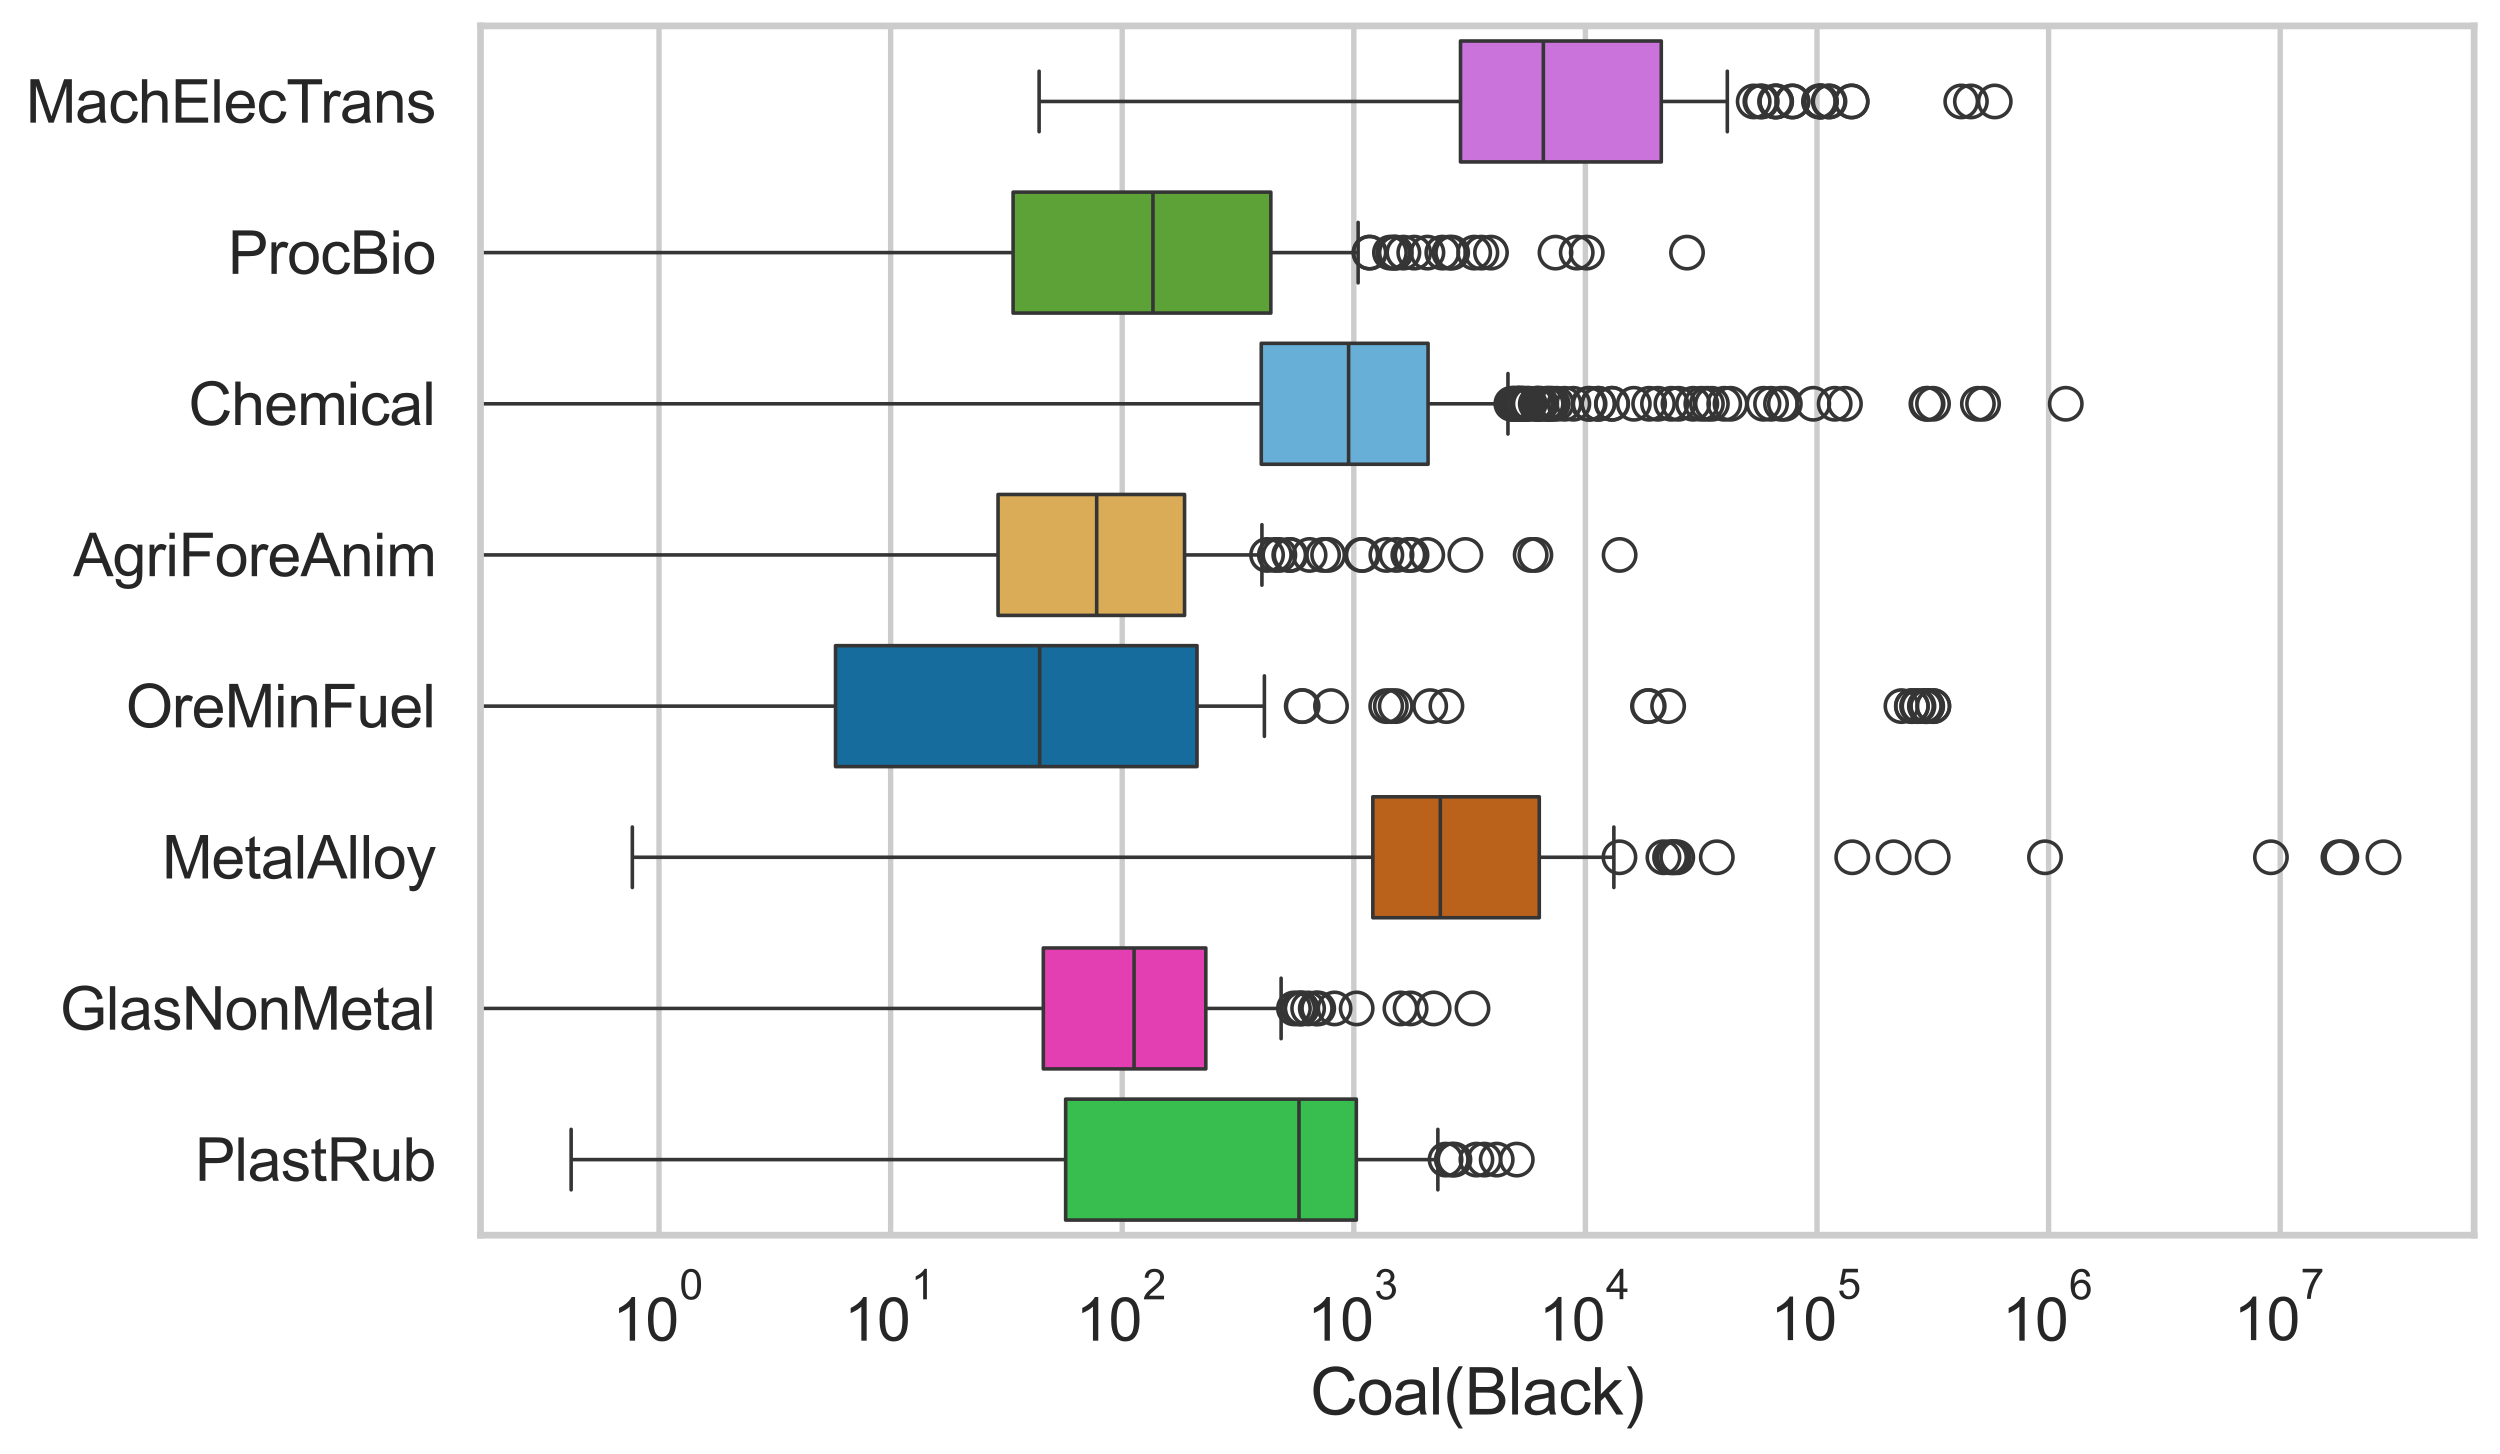 <?xml version="1.0" encoding="utf-8" standalone="no"?>
<!DOCTYPE svg PUBLIC "-//W3C//DTD SVG 1.1//EN"
  "http://www.w3.org/Graphics/SVG/1.1/DTD/svg11.dtd">
<svg xmlns:xlink="http://www.w3.org/1999/xlink" width="695.577pt" height="404.551pt" viewBox="0 0 695.577 404.551" xmlns="http://www.w3.org/2000/svg" version="1.1">
 <defs>
  <style type="text/css">*{stroke-linejoin: round; stroke-linecap: butt}</style>
 </defs>
 <g id="figure_1">
  <g id="patch_1">
   <path d="M 0 404.551 
L 695.577 404.551 
L 695.577 0 
L 0 0 
z
" style="fill: #ffffff"/>
  </g>
  <g id="axes_1">
   <g id="patch_2">
    <path d="M 133.697 343.665 
L 688.377 343.665 
L 688.377 7.2 
L 133.697 7.2 
z
" style="fill: #ffffff"/>
   </g>
   <g id="matplotlib.axis_1">
    <g id="xtick_1">
     <g id="line2d_1">
      <path d="M 183.357 343.665 
L 183.357 7.2 
" clip-path="url(#pded10fe075)" style="fill: none; stroke: #cccccc; stroke-width: 1.5; stroke-linecap: round"/>
     </g>
     <g id="text_1">
      <!-- $\mathdefault{10^{0}}$ -->
      <g style="fill: #262626" transform="translate(170.404 373.18) scale(0.165 -0.165)">
       <defs>
        <path id="ArialMT-31" d="M 2384 0 
L 1822 0 
L 1822 3584 
Q 1619 3391 1289 3197 
Q 959 3003 697 2906 
L 697 3450 
Q 1169 3672 1522 3987 
Q 1875 4303 2022 4600 
L 2384 4600 
L 2384 0 
z
" transform="scale(0.016)"/>
        <path id="ArialMT-30" d="M 266 2259 
Q 266 3072 433 3567 
Q 600 4063 929 4331 
Q 1259 4600 1759 4600 
Q 2128 4600 2406 4451 
Q 2684 4303 2865 4023 
Q 3047 3744 3150 3342 
Q 3253 2941 3253 2259 
Q 3253 1453 3087 958 
Q 2922 463 2592 192 
Q 2263 -78 1759 -78 
Q 1097 -78 719 397 
Q 266 969 266 2259 
z
M 844 2259 
Q 844 1131 1108 757 
Q 1372 384 1759 384 
Q 2147 384 2411 759 
Q 2675 1134 2675 2259 
Q 2675 3391 2411 3762 
Q 2147 4134 1753 4134 
Q 1366 4134 1134 3806 
Q 844 3388 844 2259 
z
" transform="scale(0.016)"/>
       </defs>
       <use xlink:href="#ArialMT-31" transform="translate(0 0.994)"/>
       <use xlink:href="#ArialMT-30" transform="translate(55.615 0.994)"/>
       <use xlink:href="#ArialMT-30" transform="translate(112.973 70.688) scale(0.7)"/>
      </g>
     </g>
    </g>
    <g id="xtick_2">
     <g id="line2d_2">
      <path d="M 247.795 343.665 
L 247.795 7.2 
" clip-path="url(#pded10fe075)" style="fill: none; stroke: #cccccc; stroke-width: 1.5; stroke-linecap: round"/>
     </g>
     <g id="text_2">
      <!-- $\mathdefault{10^{1}}$ -->
      <g style="fill: #262626" transform="translate(234.842 373.18) scale(0.165 -0.165)">
       <use xlink:href="#ArialMT-31" transform="translate(0 0.994)"/>
       <use xlink:href="#ArialMT-30" transform="translate(55.615 0.994)"/>
       <use xlink:href="#ArialMT-31" transform="translate(112.973 70.688) scale(0.7)"/>
      </g>
     </g>
    </g>
    <g id="xtick_3">
     <g id="line2d_3">
      <path d="M 312.232 343.665 
L 312.232 7.2 
" clip-path="url(#pded10fe075)" style="fill: none; stroke: #cccccc; stroke-width: 1.5; stroke-linecap: round"/>
     </g>
     <g id="text_3">
      <!-- $\mathdefault{10^{2}}$ -->
      <g style="fill: #262626" transform="translate(299.28 373.18) scale(0.165 -0.165)">
       <defs>
        <path id="ArialMT-32" d="M 3222 541 
L 3222 0 
L 194 0 
Q 188 203 259 391 
Q 375 700 629 1000 
Q 884 1300 1366 1694 
Q 2113 2306 2375 2664 
Q 2638 3022 2638 3341 
Q 2638 3675 2398 3904 
Q 2159 4134 1775 4134 
Q 1369 4134 1125 3890 
Q 881 3647 878 3216 
L 300 3275 
Q 359 3922 746 4261 
Q 1134 4600 1788 4600 
Q 2447 4600 2831 4234 
Q 3216 3869 3216 3328 
Q 3216 3053 3103 2787 
Q 2991 2522 2730 2228 
Q 2469 1934 1863 1422 
Q 1356 997 1212 845 
Q 1069 694 975 541 
L 3222 541 
z
" transform="scale(0.016)"/>
       </defs>
       <use xlink:href="#ArialMT-31" transform="translate(0 0.994)"/>
       <use xlink:href="#ArialMT-30" transform="translate(55.615 0.994)"/>
       <use xlink:href="#ArialMT-32" transform="translate(112.973 70.688) scale(0.7)"/>
      </g>
     </g>
    </g>
    <g id="xtick_4">
     <g id="line2d_4">
      <path d="M 376.67 343.665 
L 376.67 7.2 
" clip-path="url(#pded10fe075)" style="fill: none; stroke: #cccccc; stroke-width: 1.5; stroke-linecap: round"/>
     </g>
     <g id="text_4">
      <!-- $\mathdefault{10^{3}}$ -->
      <g style="fill: #262626" transform="translate(363.718 373.18) scale(0.165 -0.165)">
       <defs>
        <path id="ArialMT-33" d="M 269 1209 
L 831 1284 
Q 928 806 1161 595 
Q 1394 384 1728 384 
Q 2125 384 2398 659 
Q 2672 934 2672 1341 
Q 2672 1728 2419 1979 
Q 2166 2231 1775 2231 
Q 1616 2231 1378 2169 
L 1441 2663 
Q 1497 2656 1531 2656 
Q 1891 2656 2178 2843 
Q 2466 3031 2466 3422 
Q 2466 3731 2256 3934 
Q 2047 4138 1716 4138 
Q 1388 4138 1169 3931 
Q 950 3725 888 3313 
L 325 3413 
Q 428 3978 793 4289 
Q 1159 4600 1703 4600 
Q 2078 4600 2393 4439 
Q 2709 4278 2876 4000 
Q 3044 3722 3044 3409 
Q 3044 3113 2884 2869 
Q 2725 2625 2413 2481 
Q 2819 2388 3044 2092 
Q 3269 1797 3269 1353 
Q 3269 753 2831 336 
Q 2394 -81 1725 -81 
Q 1122 -81 723 278 
Q 325 638 269 1209 
z
" transform="scale(0.016)"/>
       </defs>
       <use xlink:href="#ArialMT-31" transform="translate(0 0.994)"/>
       <use xlink:href="#ArialMT-30" transform="translate(55.615 0.994)"/>
       <use xlink:href="#ArialMT-33" transform="translate(112.973 70.688) scale(0.7)"/>
      </g>
     </g>
    </g>
    <g id="xtick_5">
     <g id="line2d_5">
      <path d="M 441.108 343.665 
L 441.108 7.2 
" clip-path="url(#pded10fe075)" style="fill: none; stroke: #cccccc; stroke-width: 1.5; stroke-linecap: round"/>
     </g>
     <g id="text_5">
      <!-- $\mathdefault{10^{4}}$ -->
      <g style="fill: #262626" transform="translate(428.156 373.015) scale(0.165 -0.165)">
       <defs>
        <path id="ArialMT-34" d="M 2069 0 
L 2069 1097 
L 81 1097 
L 81 1613 
L 2172 4581 
L 2631 4581 
L 2631 1613 
L 3250 1613 
L 3250 1097 
L 2631 1097 
L 2631 0 
L 2069 0 
z
M 2069 1613 
L 2069 3678 
L 634 1613 
L 2069 1613 
z
" transform="scale(0.016)"/>
       </defs>
       <use xlink:href="#ArialMT-31" transform="translate(0 0.202)"/>
       <use xlink:href="#ArialMT-30" transform="translate(55.615 0.202)"/>
       <use xlink:href="#ArialMT-34" transform="translate(112.973 69.895) scale(0.7)"/>
      </g>
     </g>
    </g>
    <g id="xtick_6">
     <g id="line2d_6">
      <path d="M 505.546 343.665 
L 505.546 7.2 
" clip-path="url(#pded10fe075)" style="fill: none; stroke: #cccccc; stroke-width: 1.5; stroke-linecap: round"/>
     </g>
     <g id="text_6">
      <!-- $\mathdefault{10^{5}}$ -->
      <g style="fill: #262626" transform="translate(492.593 373.015) scale(0.165 -0.165)">
       <defs>
        <path id="ArialMT-35" d="M 266 1200 
L 856 1250 
Q 922 819 1161 601 
Q 1400 384 1738 384 
Q 2144 384 2425 690 
Q 2706 997 2706 1503 
Q 2706 1984 2436 2262 
Q 2166 2541 1728 2541 
Q 1456 2541 1237 2417 
Q 1019 2294 894 2097 
L 366 2166 
L 809 4519 
L 3088 4519 
L 3088 3981 
L 1259 3981 
L 1013 2750 
Q 1425 3038 1878 3038 
Q 2478 3038 2890 2622 
Q 3303 2206 3303 1553 
Q 3303 931 2941 478 
Q 2500 -78 1738 -78 
Q 1113 -78 717 272 
Q 322 622 266 1200 
z
" transform="scale(0.016)"/>
       </defs>
       <use xlink:href="#ArialMT-31" transform="translate(0 0.88)"/>
       <use xlink:href="#ArialMT-30" transform="translate(55.615 0.88)"/>
       <use xlink:href="#ArialMT-35" transform="translate(112.973 70.573) scale(0.7)"/>
      </g>
     </g>
    </g>
    <g id="xtick_7">
     <g id="line2d_7">
      <path d="M 569.984 343.665 
L 569.984 7.2 
" clip-path="url(#pded10fe075)" style="fill: none; stroke: #cccccc; stroke-width: 1.5; stroke-linecap: round"/>
     </g>
     <g id="text_7">
      <!-- $\mathdefault{10^{6}}$ -->
      <g style="fill: #262626" transform="translate(557.031 373.18) scale(0.165 -0.165)">
       <defs>
        <path id="ArialMT-36" d="M 3184 3459 
L 2625 3416 
Q 2550 3747 2413 3897 
Q 2184 4138 1850 4138 
Q 1581 4138 1378 3988 
Q 1113 3794 959 3422 
Q 806 3050 800 2363 
Q 1003 2672 1297 2822 
Q 1591 2972 1913 2972 
Q 2475 2972 2870 2558 
Q 3266 2144 3266 1488 
Q 3266 1056 3080 686 
Q 2894 316 2569 119 
Q 2244 -78 1831 -78 
Q 1128 -78 684 439 
Q 241 956 241 2144 
Q 241 3472 731 4075 
Q 1159 4600 1884 4600 
Q 2425 4600 2770 4297 
Q 3116 3994 3184 3459 
z
M 888 1484 
Q 888 1194 1011 928 
Q 1134 663 1356 523 
Q 1578 384 1822 384 
Q 2178 384 2434 671 
Q 2691 959 2691 1453 
Q 2691 1928 2437 2201 
Q 2184 2475 1800 2475 
Q 1419 2475 1153 2201 
Q 888 1928 888 1484 
z
" transform="scale(0.016)"/>
       </defs>
       <use xlink:href="#ArialMT-31" transform="translate(0 0.994)"/>
       <use xlink:href="#ArialMT-30" transform="translate(55.615 0.994)"/>
       <use xlink:href="#ArialMT-36" transform="translate(112.973 70.688) scale(0.7)"/>
      </g>
     </g>
    </g>
    <g id="xtick_8">
     <g id="line2d_8">
      <path d="M 634.422 343.665 
L 634.422 7.2 
" clip-path="url(#pded10fe075)" style="fill: none; stroke: #cccccc; stroke-width: 1.5; stroke-linecap: round"/>
     </g>
     <g id="text_8">
      <!-- $\mathdefault{10^{7}}$ -->
      <g style="fill: #262626" transform="translate(621.469 373.015) scale(0.165 -0.165)">
       <defs>
        <path id="ArialMT-37" d="M 303 3981 
L 303 4522 
L 3269 4522 
L 3269 4084 
Q 2831 3619 2401 2847 
Q 1972 2075 1738 1259 
Q 1569 684 1522 0 
L 944 0 
Q 953 541 1156 1306 
Q 1359 2072 1739 2783 
Q 2119 3494 2547 3981 
L 303 3981 
z
" transform="scale(0.016)"/>
       </defs>
       <use xlink:href="#ArialMT-31" transform="translate(0 0.847)"/>
       <use xlink:href="#ArialMT-30" transform="translate(55.615 0.847)"/>
       <use xlink:href="#ArialMT-37" transform="translate(112.973 70.541) scale(0.7)"/>
      </g>
     </g>
    </g>
    <g id="xtick_9"/>
    <g id="xtick_10"/>
    <g id="xtick_11"/>
    <g id="xtick_12"/>
    <g id="xtick_13"/>
    <g id="xtick_14"/>
    <g id="xtick_15"/>
    <g id="xtick_16"/>
    <g id="xtick_17"/>
    <g id="xtick_18"/>
    <g id="xtick_19"/>
    <g id="xtick_20"/>
    <g id="xtick_21"/>
    <g id="xtick_22"/>
    <g id="xtick_23"/>
    <g id="xtick_24"/>
    <g id="xtick_25"/>
    <g id="xtick_26"/>
    <g id="xtick_27"/>
    <g id="xtick_28"/>
    <g id="xtick_29"/>
    <g id="xtick_30"/>
    <g id="xtick_31"/>
    <g id="xtick_32"/>
    <g id="xtick_33"/>
    <g id="xtick_34"/>
    <g id="xtick_35"/>
    <g id="xtick_36"/>
    <g id="xtick_37"/>
    <g id="xtick_38"/>
    <g id="xtick_39"/>
    <g id="xtick_40"/>
    <g id="xtick_41"/>
    <g id="xtick_42"/>
    <g id="xtick_43"/>
    <g id="xtick_44"/>
    <g id="xtick_45"/>
    <g id="xtick_46"/>
    <g id="xtick_47"/>
    <g id="xtick_48"/>
    <g id="xtick_49"/>
    <g id="xtick_50"/>
    <g id="xtick_51"/>
    <g id="xtick_52"/>
    <g id="xtick_53"/>
    <g id="xtick_54"/>
    <g id="xtick_55"/>
    <g id="xtick_56"/>
    <g id="xtick_57"/>
    <g id="xtick_58"/>
    <g id="xtick_59"/>
    <g id="xtick_60"/>
    <g id="xtick_61"/>
    <g id="xtick_62"/>
    <g id="xtick_63"/>
    <g id="xtick_64"/>
    <g id="xtick_65"/>
    <g id="xtick_66"/>
    <g id="xtick_67"/>
    <g id="xtick_68"/>
    <g id="xtick_69"/>
    <g id="xtick_70"/>
    <g id="xtick_71"/>
    <g id="xtick_72"/>
    <g id="xtick_73"/>
    <g id="xtick_74"/>
    <g id="xtick_75"/>
    <g id="xtick_76"/>
    <g id="xtick_77"/>
    <g id="text_9">
     <!-- Coal(Black) -->
     <g style="fill: #262626" transform="translate(364.527 393.563) scale(0.18 -0.18)">
      <defs>
       <path id="ArialMT-43" d="M 3763 1606 
L 4369 1453 
Q 4178 706 3683 314 
Q 3188 -78 2472 -78 
Q 1731 -78 1267 223 
Q 803 525 561 1097 
Q 319 1669 319 2325 
Q 319 3041 592 3573 
Q 866 4106 1370 4382 
Q 1875 4659 2481 4659 
Q 3169 4659 3637 4309 
Q 4106 3959 4291 3325 
L 3694 3184 
Q 3534 3684 3231 3912 
Q 2928 4141 2469 4141 
Q 1941 4141 1586 3887 
Q 1231 3634 1087 3207 
Q 944 2781 944 2328 
Q 944 1744 1114 1308 
Q 1284 872 1643 656 
Q 2003 441 2422 441 
Q 2931 441 3284 734 
Q 3638 1028 3763 1606 
z
" transform="scale(0.016)"/>
       <path id="ArialMT-6f" d="M 213 1659 
Q 213 2581 725 3025 
Q 1153 3394 1769 3394 
Q 2453 3394 2887 2945 
Q 3322 2497 3322 1706 
Q 3322 1066 3130 698 
Q 2938 331 2570 128 
Q 2203 -75 1769 -75 
Q 1072 -75 642 372 
Q 213 819 213 1659 
z
M 791 1659 
Q 791 1022 1069 705 
Q 1347 388 1769 388 
Q 2188 388 2466 706 
Q 2744 1025 2744 1678 
Q 2744 2294 2464 2611 
Q 2184 2928 1769 2928 
Q 1347 2928 1069 2612 
Q 791 2297 791 1659 
z
" transform="scale(0.016)"/>
       <path id="ArialMT-61" d="M 2588 409 
Q 2275 144 1986 34 
Q 1697 -75 1366 -75 
Q 819 -75 525 192 
Q 231 459 231 875 
Q 231 1119 342 1320 
Q 453 1522 633 1644 
Q 813 1766 1038 1828 
Q 1203 1872 1538 1913 
Q 2219 1994 2541 2106 
Q 2544 2222 2544 2253 
Q 2544 2597 2384 2738 
Q 2169 2928 1744 2928 
Q 1347 2928 1158 2789 
Q 969 2650 878 2297 
L 328 2372 
Q 403 2725 575 2942 
Q 747 3159 1072 3276 
Q 1397 3394 1825 3394 
Q 2250 3394 2515 3294 
Q 2781 3194 2906 3042 
Q 3031 2891 3081 2659 
Q 3109 2516 3109 2141 
L 3109 1391 
Q 3109 606 3145 398 
Q 3181 191 3288 0 
L 2700 0 
Q 2613 175 2588 409 
z
M 2541 1666 
Q 2234 1541 1622 1453 
Q 1275 1403 1131 1340 
Q 988 1278 909 1158 
Q 831 1038 831 891 
Q 831 666 1001 516 
Q 1172 366 1500 366 
Q 1825 366 2078 508 
Q 2331 650 2450 897 
Q 2541 1088 2541 1459 
L 2541 1666 
z
" transform="scale(0.016)"/>
       <path id="ArialMT-6c" d="M 409 0 
L 409 4581 
L 972 4581 
L 972 0 
L 409 0 
z
" transform="scale(0.016)"/>
       <path id="ArialMT-28" d="M 1497 -1347 
Q 1031 -759 709 28 
Q 388 816 388 1659 
Q 388 2403 628 3084 
Q 909 3875 1497 4659 
L 1900 4659 
Q 1522 4009 1400 3731 
Q 1209 3300 1100 2831 
Q 966 2247 966 1656 
Q 966 153 1900 -1347 
L 1497 -1347 
z
" transform="scale(0.016)"/>
       <path id="ArialMT-42" d="M 469 0 
L 469 4581 
L 2188 4581 
Q 2713 4581 3030 4442 
Q 3347 4303 3526 4014 
Q 3706 3725 3706 3409 
Q 3706 3116 3547 2856 
Q 3388 2597 3066 2438 
Q 3481 2316 3704 2022 
Q 3928 1728 3928 1328 
Q 3928 1006 3792 729 
Q 3656 453 3456 303 
Q 3256 153 2954 76 
Q 2653 0 2216 0 
L 469 0 
z
M 1075 2656 
L 2066 2656 
Q 2469 2656 2644 2709 
Q 2875 2778 2992 2937 
Q 3109 3097 3109 3338 
Q 3109 3566 3000 3739 
Q 2891 3913 2687 3977 
Q 2484 4041 1991 4041 
L 1075 4041 
L 1075 2656 
z
M 1075 541 
L 2216 541 
Q 2509 541 2628 563 
Q 2838 600 2978 687 
Q 3119 775 3209 942 
Q 3300 1109 3300 1328 
Q 3300 1584 3169 1773 
Q 3038 1963 2805 2039 
Q 2572 2116 2134 2116 
L 1075 2116 
L 1075 541 
z
" transform="scale(0.016)"/>
       <path id="ArialMT-63" d="M 2588 1216 
L 3141 1144 
Q 3050 572 2676 248 
Q 2303 -75 1759 -75 
Q 1078 -75 664 370 
Q 250 816 250 1647 
Q 250 2184 428 2587 
Q 606 2991 970 3192 
Q 1334 3394 1763 3394 
Q 2303 3394 2647 3120 
Q 2991 2847 3088 2344 
L 2541 2259 
Q 2463 2594 2264 2762 
Q 2066 2931 1784 2931 
Q 1359 2931 1093 2626 
Q 828 2322 828 1663 
Q 828 994 1084 691 
Q 1341 388 1753 388 
Q 2084 388 2306 591 
Q 2528 794 2588 1216 
z
" transform="scale(0.016)"/>
       <path id="ArialMT-6b" d="M 425 0 
L 425 4581 
L 988 4581 
L 988 1969 
L 2319 3319 
L 3047 3319 
L 1778 2088 
L 3175 0 
L 2481 0 
L 1384 1697 
L 988 1316 
L 988 0 
L 425 0 
z
" transform="scale(0.016)"/>
       <path id="ArialMT-29" d="M 791 -1347 
L 388 -1347 
Q 1322 153 1322 1656 
Q 1322 2244 1188 2822 
Q 1081 3291 891 3722 
Q 769 4003 388 4659 
L 791 4659 
Q 1378 3875 1659 3084 
Q 1900 2403 1900 1659 
Q 1900 816 1576 28 
Q 1253 -759 791 -1347 
z
" transform="scale(0.016)"/>
      </defs>
      <use xlink:href="#ArialMT-43"/>
      <use xlink:href="#ArialMT-6f" transform="translate(72.217 0)"/>
      <use xlink:href="#ArialMT-61" transform="translate(127.832 0)"/>
      <use xlink:href="#ArialMT-6c" transform="translate(183.447 0)"/>
      <use xlink:href="#ArialMT-28" transform="translate(205.664 0)"/>
      <use xlink:href="#ArialMT-42" transform="translate(238.965 0)"/>
      <use xlink:href="#ArialMT-6c" transform="translate(305.664 0)"/>
      <use xlink:href="#ArialMT-61" transform="translate(327.881 0)"/>
      <use xlink:href="#ArialMT-63" transform="translate(383.496 0)"/>
      <use xlink:href="#ArialMT-6b" transform="translate(433.496 0)"/>
      <use xlink:href="#ArialMT-29" transform="translate(483.496 0)"/>
     </g>
    </g>
   </g>
   <g id="matplotlib.axis_2">
    <g id="ytick_1">
     <g id="text_10">
      <!-- MachElecTrans -->
      <g style="fill: #262626" transform="translate(7.2 34.134) scale(0.165 -0.165)">
       <defs>
        <path id="ArialMT-4d" d="M 475 0 
L 475 4581 
L 1388 4581 
L 2472 1338 
Q 2622 884 2691 659 
Q 2769 909 2934 1394 
L 4031 4581 
L 4847 4581 
L 4847 0 
L 4263 0 
L 4263 3834 
L 2931 0 
L 2384 0 
L 1059 3900 
L 1059 0 
L 475 0 
z
" transform="scale(0.016)"/>
        <path id="ArialMT-68" d="M 422 0 
L 422 4581 
L 984 4581 
L 984 2938 
Q 1378 3394 1978 3394 
Q 2347 3394 2619 3248 
Q 2891 3103 3008 2847 
Q 3125 2591 3125 2103 
L 3125 0 
L 2563 0 
L 2563 2103 
Q 2563 2525 2380 2717 
Q 2197 2909 1863 2909 
Q 1613 2909 1392 2779 
Q 1172 2650 1078 2428 
Q 984 2206 984 1816 
L 984 0 
L 422 0 
z
" transform="scale(0.016)"/>
        <path id="ArialMT-45" d="M 506 0 
L 506 4581 
L 3819 4581 
L 3819 4041 
L 1113 4041 
L 1113 2638 
L 3647 2638 
L 3647 2100 
L 1113 2100 
L 1113 541 
L 3925 541 
L 3925 0 
L 506 0 
z
" transform="scale(0.016)"/>
        <path id="ArialMT-65" d="M 2694 1069 
L 3275 997 
Q 3138 488 2766 206 
Q 2394 -75 1816 -75 
Q 1088 -75 661 373 
Q 234 822 234 1631 
Q 234 2469 665 2931 
Q 1097 3394 1784 3394 
Q 2450 3394 2872 2941 
Q 3294 2488 3294 1666 
Q 3294 1616 3291 1516 
L 816 1516 
Q 847 969 1125 678 
Q 1403 388 1819 388 
Q 2128 388 2347 550 
Q 2566 713 2694 1069 
z
M 847 1978 
L 2700 1978 
Q 2663 2397 2488 2606 
Q 2219 2931 1791 2931 
Q 1403 2931 1139 2672 
Q 875 2413 847 1978 
z
" transform="scale(0.016)"/>
        <path id="ArialMT-54" d="M 1659 0 
L 1659 4041 
L 150 4041 
L 150 4581 
L 3781 4581 
L 3781 4041 
L 2266 4041 
L 2266 0 
L 1659 0 
z
" transform="scale(0.016)"/>
        <path id="ArialMT-72" d="M 416 0 
L 416 3319 
L 922 3319 
L 922 2816 
Q 1116 3169 1280 3281 
Q 1444 3394 1641 3394 
Q 1925 3394 2219 3213 
L 2025 2691 
Q 1819 2813 1613 2813 
Q 1428 2813 1281 2702 
Q 1134 2591 1072 2394 
Q 978 2094 978 1738 
L 978 0 
L 416 0 
z
" transform="scale(0.016)"/>
        <path id="ArialMT-6e" d="M 422 0 
L 422 3319 
L 928 3319 
L 928 2847 
Q 1294 3394 1984 3394 
Q 2284 3394 2536 3286 
Q 2788 3178 2913 3003 
Q 3038 2828 3088 2588 
Q 3119 2431 3119 2041 
L 3119 0 
L 2556 0 
L 2556 2019 
Q 2556 2363 2490 2533 
Q 2425 2703 2258 2804 
Q 2091 2906 1866 2906 
Q 1506 2906 1245 2678 
Q 984 2450 984 1813 
L 984 0 
L 422 0 
z
" transform="scale(0.016)"/>
        <path id="ArialMT-73" d="M 197 991 
L 753 1078 
Q 800 744 1014 566 
Q 1228 388 1613 388 
Q 2000 388 2187 545 
Q 2375 703 2375 916 
Q 2375 1106 2209 1216 
Q 2094 1291 1634 1406 
Q 1016 1563 777 1677 
Q 538 1791 414 1992 
Q 291 2194 291 2438 
Q 291 2659 392 2848 
Q 494 3038 669 3163 
Q 800 3259 1026 3326 
Q 1253 3394 1513 3394 
Q 1903 3394 2198 3281 
Q 2494 3169 2634 2976 
Q 2775 2784 2828 2463 
L 2278 2388 
Q 2241 2644 2061 2787 
Q 1881 2931 1553 2931 
Q 1166 2931 1000 2803 
Q 834 2675 834 2503 
Q 834 2394 903 2306 
Q 972 2216 1119 2156 
Q 1203 2125 1616 2013 
Q 2213 1853 2448 1751 
Q 2684 1650 2818 1456 
Q 2953 1263 2953 975 
Q 2953 694 2789 445 
Q 2625 197 2315 61 
Q 2006 -75 1616 -75 
Q 969 -75 630 194 
Q 291 463 197 991 
z
" transform="scale(0.016)"/>
       </defs>
       <use xlink:href="#ArialMT-4d"/>
       <use xlink:href="#ArialMT-61" transform="translate(83.301 0)"/>
       <use xlink:href="#ArialMT-63" transform="translate(138.916 0)"/>
       <use xlink:href="#ArialMT-68" transform="translate(188.916 0)"/>
       <use xlink:href="#ArialMT-45" transform="translate(244.531 0)"/>
       <use xlink:href="#ArialMT-6c" transform="translate(311.23 0)"/>
       <use xlink:href="#ArialMT-65" transform="translate(333.447 0)"/>
       <use xlink:href="#ArialMT-63" transform="translate(389.062 0)"/>
       <use xlink:href="#ArialMT-54" transform="translate(439.062 0)"/>
       <use xlink:href="#ArialMT-72" transform="translate(496.396 0)"/>
       <use xlink:href="#ArialMT-61" transform="translate(529.697 0)"/>
       <use xlink:href="#ArialMT-6e" transform="translate(585.312 0)"/>
       <use xlink:href="#ArialMT-73" transform="translate(640.928 0)"/>
      </g>
     </g>
    </g>
    <g id="ytick_2">
     <g id="text_11">
      <!-- ProcBio -->
      <g style="fill: #262626" transform="translate(63.424 76.192) scale(0.165 -0.165)">
       <defs>
        <path id="ArialMT-50" d="M 494 0 
L 494 4581 
L 2222 4581 
Q 2678 4581 2919 4538 
Q 3256 4481 3484 4323 
Q 3713 4166 3852 3881 
Q 3991 3597 3991 3256 
Q 3991 2672 3619 2267 
Q 3247 1863 2275 1863 
L 1100 1863 
L 1100 0 
L 494 0 
z
M 1100 2403 
L 2284 2403 
Q 2872 2403 3119 2622 
Q 3366 2841 3366 3238 
Q 3366 3525 3220 3729 
Q 3075 3934 2838 4000 
Q 2684 4041 2272 4041 
L 1100 4041 
L 1100 2403 
z
" transform="scale(0.016)"/>
        <path id="ArialMT-69" d="M 425 3934 
L 425 4581 
L 988 4581 
L 988 3934 
L 425 3934 
z
M 425 0 
L 425 3319 
L 988 3319 
L 988 0 
L 425 0 
z
" transform="scale(0.016)"/>
       </defs>
       <use xlink:href="#ArialMT-50"/>
       <use xlink:href="#ArialMT-72" transform="translate(66.699 0)"/>
       <use xlink:href="#ArialMT-6f" transform="translate(100 0)"/>
       <use xlink:href="#ArialMT-63" transform="translate(155.615 0)"/>
       <use xlink:href="#ArialMT-42" transform="translate(205.615 0)"/>
       <use xlink:href="#ArialMT-69" transform="translate(272.314 0)"/>
       <use xlink:href="#ArialMT-6f" transform="translate(294.531 0)"/>
      </g>
     </g>
    </g>
    <g id="ytick_3">
     <g id="text_12">
      <!-- Chemical -->
      <g style="fill: #262626" transform="translate(52.428 118.25) scale(0.165 -0.165)">
       <defs>
        <path id="ArialMT-6d" d="M 422 0 
L 422 3319 
L 925 3319 
L 925 2853 
Q 1081 3097 1340 3245 
Q 1600 3394 1931 3394 
Q 2300 3394 2536 3241 
Q 2772 3088 2869 2813 
Q 3263 3394 3894 3394 
Q 4388 3394 4653 3120 
Q 4919 2847 4919 2278 
L 4919 0 
L 4359 0 
L 4359 2091 
Q 4359 2428 4304 2576 
Q 4250 2725 4106 2815 
Q 3963 2906 3769 2906 
Q 3419 2906 3187 2673 
Q 2956 2441 2956 1928 
L 2956 0 
L 2394 0 
L 2394 2156 
Q 2394 2531 2256 2718 
Q 2119 2906 1806 2906 
Q 1569 2906 1367 2781 
Q 1166 2656 1075 2415 
Q 984 2175 984 1722 
L 984 0 
L 422 0 
z
" transform="scale(0.016)"/>
       </defs>
       <use xlink:href="#ArialMT-43"/>
       <use xlink:href="#ArialMT-68" transform="translate(72.217 0)"/>
       <use xlink:href="#ArialMT-65" transform="translate(127.832 0)"/>
       <use xlink:href="#ArialMT-6d" transform="translate(183.447 0)"/>
       <use xlink:href="#ArialMT-69" transform="translate(266.748 0)"/>
       <use xlink:href="#ArialMT-63" transform="translate(288.965 0)"/>
       <use xlink:href="#ArialMT-61" transform="translate(338.965 0)"/>
       <use xlink:href="#ArialMT-6c" transform="translate(394.58 0)"/>
      </g>
     </g>
    </g>
    <g id="ytick_4">
     <g id="text_13">
      <!-- AgriForeAnim -->
      <g style="fill: #262626" transform="translate(20.341 160.308) scale(0.165 -0.165)">
       <defs>
        <path id="ArialMT-41" d="M -9 0 
L 1750 4581 
L 2403 4581 
L 4278 0 
L 3588 0 
L 3053 1388 
L 1138 1388 
L 634 0 
L -9 0 
z
M 1313 1881 
L 2866 1881 
L 2388 3150 
Q 2169 3728 2063 4100 
Q 1975 3659 1816 3225 
L 1313 1881 
z
" transform="scale(0.016)"/>
        <path id="ArialMT-67" d="M 319 -275 
L 866 -356 
Q 900 -609 1056 -725 
Q 1266 -881 1628 -881 
Q 2019 -881 2231 -725 
Q 2444 -569 2519 -288 
Q 2563 -116 2559 434 
Q 2191 0 1641 0 
Q 956 0 581 494 
Q 206 988 206 1678 
Q 206 2153 378 2554 
Q 550 2956 876 3175 
Q 1203 3394 1644 3394 
Q 2231 3394 2613 2919 
L 2613 3319 
L 3131 3319 
L 3131 450 
Q 3131 -325 2973 -648 
Q 2816 -972 2473 -1159 
Q 2131 -1347 1631 -1347 
Q 1038 -1347 672 -1080 
Q 306 -813 319 -275 
z
M 784 1719 
Q 784 1066 1043 766 
Q 1303 466 1694 466 
Q 2081 466 2343 764 
Q 2606 1063 2606 1700 
Q 2606 2309 2336 2618 
Q 2066 2928 1684 2928 
Q 1309 2928 1046 2623 
Q 784 2319 784 1719 
z
" transform="scale(0.016)"/>
        <path id="ArialMT-46" d="M 525 0 
L 525 4581 
L 3616 4581 
L 3616 4041 
L 1131 4041 
L 1131 2622 
L 3281 2622 
L 3281 2081 
L 1131 2081 
L 1131 0 
L 525 0 
z
" transform="scale(0.016)"/>
       </defs>
       <use xlink:href="#ArialMT-41"/>
       <use xlink:href="#ArialMT-67" transform="translate(66.699 0)"/>
       <use xlink:href="#ArialMT-72" transform="translate(122.314 0)"/>
       <use xlink:href="#ArialMT-69" transform="translate(155.615 0)"/>
       <use xlink:href="#ArialMT-46" transform="translate(177.832 0)"/>
       <use xlink:href="#ArialMT-6f" transform="translate(238.916 0)"/>
       <use xlink:href="#ArialMT-72" transform="translate(294.531 0)"/>
       <use xlink:href="#ArialMT-65" transform="translate(327.832 0)"/>
       <use xlink:href="#ArialMT-41" transform="translate(383.447 0)"/>
       <use xlink:href="#ArialMT-6e" transform="translate(450.146 0)"/>
       <use xlink:href="#ArialMT-69" transform="translate(505.762 0)"/>
       <use xlink:href="#ArialMT-6d" transform="translate(527.979 0)"/>
      </g>
     </g>
    </g>
    <g id="ytick_5">
     <g id="text_14">
      <!-- OreMinFuel -->
      <g style="fill: #262626" transform="translate(35.013 202.366) scale(0.165 -0.165)">
       <defs>
        <path id="ArialMT-4f" d="M 309 2231 
Q 309 3372 921 4017 
Q 1534 4663 2503 4663 
Q 3138 4663 3647 4359 
Q 4156 4056 4423 3514 
Q 4691 2972 4691 2284 
Q 4691 1588 4409 1038 
Q 4128 488 3612 205 
Q 3097 -78 2500 -78 
Q 1853 -78 1343 234 
Q 834 547 571 1087 
Q 309 1628 309 2231 
z
M 934 2222 
Q 934 1394 1379 917 
Q 1825 441 2497 441 
Q 3181 441 3623 922 
Q 4066 1403 4066 2288 
Q 4066 2847 3877 3264 
Q 3688 3681 3323 3911 
Q 2959 4141 2506 4141 
Q 1863 4141 1398 3698 
Q 934 3256 934 2222 
z
" transform="scale(0.016)"/>
        <path id="ArialMT-75" d="M 2597 0 
L 2597 488 
Q 2209 -75 1544 -75 
Q 1250 -75 995 37 
Q 741 150 617 320 
Q 494 491 444 738 
Q 409 903 409 1263 
L 409 3319 
L 972 3319 
L 972 1478 
Q 972 1038 1006 884 
Q 1059 663 1231 536 
Q 1403 409 1656 409 
Q 1909 409 2131 539 
Q 2353 669 2445 892 
Q 2538 1116 2538 1541 
L 2538 3319 
L 3100 3319 
L 3100 0 
L 2597 0 
z
" transform="scale(0.016)"/>
       </defs>
       <use xlink:href="#ArialMT-4f"/>
       <use xlink:href="#ArialMT-72" transform="translate(77.783 0)"/>
       <use xlink:href="#ArialMT-65" transform="translate(111.084 0)"/>
       <use xlink:href="#ArialMT-4d" transform="translate(166.699 0)"/>
       <use xlink:href="#ArialMT-69" transform="translate(250 0)"/>
       <use xlink:href="#ArialMT-6e" transform="translate(272.217 0)"/>
       <use xlink:href="#ArialMT-46" transform="translate(327.832 0)"/>
       <use xlink:href="#ArialMT-75" transform="translate(388.916 0)"/>
       <use xlink:href="#ArialMT-65" transform="translate(444.531 0)"/>
       <use xlink:href="#ArialMT-6c" transform="translate(500.146 0)"/>
      </g>
     </g>
    </g>
    <g id="ytick_6">
     <g id="text_15">
      <!-- MetalAlloy -->
      <g style="fill: #262626" transform="translate(45.088 244.425) scale(0.165 -0.165)">
       <defs>
        <path id="ArialMT-74" d="M 1650 503 
L 1731 6 
Q 1494 -44 1306 -44 
Q 1000 -44 831 53 
Q 663 150 594 308 
Q 525 466 525 972 
L 525 2881 
L 113 2881 
L 113 3319 
L 525 3319 
L 525 4141 
L 1084 4478 
L 1084 3319 
L 1650 3319 
L 1650 2881 
L 1084 2881 
L 1084 941 
Q 1084 700 1114 631 
Q 1144 563 1211 522 
Q 1278 481 1403 481 
Q 1497 481 1650 503 
z
" transform="scale(0.016)"/>
        <path id="ArialMT-79" d="M 397 -1278 
L 334 -750 
Q 519 -800 656 -800 
Q 844 -800 956 -737 
Q 1069 -675 1141 -563 
Q 1194 -478 1313 -144 
Q 1328 -97 1363 -6 
L 103 3319 
L 709 3319 
L 1400 1397 
Q 1534 1031 1641 628 
Q 1738 1016 1872 1384 
L 2581 3319 
L 3144 3319 
L 1881 -56 
Q 1678 -603 1566 -809 
Q 1416 -1088 1222 -1217 
Q 1028 -1347 759 -1347 
Q 597 -1347 397 -1278 
z
" transform="scale(0.016)"/>
       </defs>
       <use xlink:href="#ArialMT-4d"/>
       <use xlink:href="#ArialMT-65" transform="translate(83.301 0)"/>
       <use xlink:href="#ArialMT-74" transform="translate(138.916 0)"/>
       <use xlink:href="#ArialMT-61" transform="translate(166.699 0)"/>
       <use xlink:href="#ArialMT-6c" transform="translate(222.314 0)"/>
       <use xlink:href="#ArialMT-41" transform="translate(244.531 0)"/>
       <use xlink:href="#ArialMT-6c" transform="translate(311.23 0)"/>
       <use xlink:href="#ArialMT-6c" transform="translate(333.447 0)"/>
       <use xlink:href="#ArialMT-6f" transform="translate(355.664 0)"/>
       <use xlink:href="#ArialMT-79" transform="translate(411.279 0)"/>
      </g>
     </g>
    </g>
    <g id="ytick_7">
     <g id="text_16">
      <!-- GlasNonMetal -->
      <g style="fill: #262626" transform="translate(16.659 286.483) scale(0.165 -0.165)">
       <defs>
        <path id="ArialMT-47" d="M 2638 1797 
L 2638 2334 
L 4578 2338 
L 4578 638 
Q 4131 281 3656 101 
Q 3181 -78 2681 -78 
Q 2006 -78 1454 211 
Q 903 500 622 1047 
Q 341 1594 341 2269 
Q 341 2938 620 3517 
Q 900 4097 1425 4378 
Q 1950 4659 2634 4659 
Q 3131 4659 3532 4498 
Q 3934 4338 4162 4050 
Q 4391 3763 4509 3300 
L 3963 3150 
Q 3859 3500 3706 3700 
Q 3553 3900 3268 4020 
Q 2984 4141 2638 4141 
Q 2222 4141 1919 4014 
Q 1616 3888 1430 3681 
Q 1244 3475 1141 3228 
Q 966 2803 966 2306 
Q 966 1694 1177 1281 
Q 1388 869 1791 669 
Q 2194 469 2647 469 
Q 3041 469 3416 620 
Q 3791 772 3984 944 
L 3984 1797 
L 2638 1797 
z
" transform="scale(0.016)"/>
        <path id="ArialMT-4e" d="M 488 0 
L 488 4581 
L 1109 4581 
L 3516 984 
L 3516 4581 
L 4097 4581 
L 4097 0 
L 3475 0 
L 1069 3600 
L 1069 0 
L 488 0 
z
" transform="scale(0.016)"/>
       </defs>
       <use xlink:href="#ArialMT-47"/>
       <use xlink:href="#ArialMT-6c" transform="translate(77.783 0)"/>
       <use xlink:href="#ArialMT-61" transform="translate(100 0)"/>
       <use xlink:href="#ArialMT-73" transform="translate(155.615 0)"/>
       <use xlink:href="#ArialMT-4e" transform="translate(205.615 0)"/>
       <use xlink:href="#ArialMT-6f" transform="translate(277.832 0)"/>
       <use xlink:href="#ArialMT-6e" transform="translate(333.447 0)"/>
       <use xlink:href="#ArialMT-4d" transform="translate(389.062 0)"/>
       <use xlink:href="#ArialMT-65" transform="translate(472.363 0)"/>
       <use xlink:href="#ArialMT-74" transform="translate(527.979 0)"/>
       <use xlink:href="#ArialMT-61" transform="translate(555.762 0)"/>
       <use xlink:href="#ArialMT-6c" transform="translate(611.377 0)"/>
      </g>
     </g>
    </g>
    <g id="ytick_8">
     <g id="text_17">
      <!-- PlastRub -->
      <g style="fill: #262626" transform="translate(54.248 328.541) scale(0.165 -0.165)">
       <defs>
        <path id="ArialMT-52" d="M 503 0 
L 503 4581 
L 2534 4581 
Q 3147 4581 3465 4457 
Q 3784 4334 3975 4021 
Q 4166 3709 4166 3331 
Q 4166 2844 3850 2509 
Q 3534 2175 2875 2084 
Q 3116 1969 3241 1856 
Q 3506 1613 3744 1247 
L 4541 0 
L 3778 0 
L 3172 953 
Q 2906 1366 2734 1584 
Q 2563 1803 2427 1890 
Q 2291 1978 2150 2013 
Q 2047 2034 1813 2034 
L 1109 2034 
L 1109 0 
L 503 0 
z
M 1109 2559 
L 2413 2559 
Q 2828 2559 3062 2645 
Q 3297 2731 3419 2920 
Q 3541 3109 3541 3331 
Q 3541 3656 3305 3865 
Q 3069 4075 2559 4075 
L 1109 4075 
L 1109 2559 
z
" transform="scale(0.016)"/>
        <path id="ArialMT-62" d="M 941 0 
L 419 0 
L 419 4581 
L 981 4581 
L 981 2947 
Q 1338 3394 1891 3394 
Q 2197 3394 2470 3270 
Q 2744 3147 2920 2923 
Q 3097 2700 3197 2384 
Q 3297 2069 3297 1709 
Q 3297 856 2875 390 
Q 2453 -75 1863 -75 
Q 1275 -75 941 416 
L 941 0 
z
M 934 1684 
Q 934 1088 1097 822 
Q 1363 388 1816 388 
Q 2184 388 2453 708 
Q 2722 1028 2722 1663 
Q 2722 2313 2464 2622 
Q 2206 2931 1841 2931 
Q 1472 2931 1203 2611 
Q 934 2291 934 1684 
z
" transform="scale(0.016)"/>
       </defs>
       <use xlink:href="#ArialMT-50"/>
       <use xlink:href="#ArialMT-6c" transform="translate(66.699 0)"/>
       <use xlink:href="#ArialMT-61" transform="translate(88.916 0)"/>
       <use xlink:href="#ArialMT-73" transform="translate(144.531 0)"/>
       <use xlink:href="#ArialMT-74" transform="translate(194.531 0)"/>
       <use xlink:href="#ArialMT-52" transform="translate(222.314 0)"/>
       <use xlink:href="#ArialMT-75" transform="translate(294.531 0)"/>
       <use xlink:href="#ArialMT-62" transform="translate(350.146 0)"/>
      </g>
     </g>
    </g>
   </g>
   <g id="patch_3">
    <path d="M 406.358 11.406 
L 406.358 45.052 
L 462.222 45.052 
L 462.222 11.406 
L 406.358 11.406 
z
" clip-path="url(#pded10fe075)" style="fill: #ca74db; stroke: #353535; stroke-linejoin: miter"/>
   </g>
   <g id="line2d_9">
    <path d="M 406.358 28.229 
L 289.114 28.229 
" clip-path="url(#pded10fe075)" style="fill: none; stroke: #353535"/>
   </g>
   <g id="line2d_10">
    <path d="M 462.222 28.229 
L 480.593 28.229 
" clip-path="url(#pded10fe075)" style="fill: none; stroke: #353535"/>
   </g>
   <g id="line2d_11">
    <path d="M 289.114 19.817 
L 289.114 36.641 
" clip-path="url(#pded10fe075)" style="fill: none; stroke: #353535; stroke-linecap: round"/>
   </g>
   <g id="line2d_12">
    <path d="M 480.593 19.817 
L 480.593 36.641 
" clip-path="url(#pded10fe075)" style="fill: none; stroke: #353535; stroke-linecap: round"/>
   </g>
   <g id="line2d_13">
    <defs>
     <path id="m42c1e44d9b" d="M 0 4.5 
C 1.193 4.5 2.338 4.026 3.182 3.182 
C 4.026 2.338 4.5 1.193 4.5 0 
C 4.5 -1.193 4.026 -2.338 3.182 -3.182 
C 2.338 -4.026 1.193 -4.5 0 -4.5 
C -1.193 -4.5 -2.338 -4.026 -3.182 -3.182 
C -4.026 -2.338 -4.5 -1.193 -4.5 0 
C -4.5 1.193 -4.026 2.338 -3.182 3.182 
C -2.338 4.026 -1.193 4.5 0 4.5 
z
" style="stroke: #353535"/>
    </defs>
    <g clip-path="url(#pded10fe075)">
     <use xlink:href="#m42c1e44d9b" x="487.931" y="28.229" style="fill-opacity: 0; stroke: #353535"/>
     <use xlink:href="#m42c1e44d9b" x="506.647" y="28.229" style="fill-opacity: 0; stroke: #353535"/>
     <use xlink:href="#m42c1e44d9b" x="515.206" y="28.229" style="fill-opacity: 0; stroke: #353535"/>
     <use xlink:href="#m42c1e44d9b" x="489.789" y="28.229" style="fill-opacity: 0; stroke: #353535"/>
     <use xlink:href="#m42c1e44d9b" x="548.365" y="28.229" style="fill-opacity: 0; stroke: #353535"/>
     <use xlink:href="#m42c1e44d9b" x="545.681" y="28.229" style="fill-opacity: 0; stroke: #353535"/>
     <use xlink:href="#m42c1e44d9b" x="493.864" y="28.229" style="fill-opacity: 0; stroke: #353535"/>
     <use xlink:href="#m42c1e44d9b" x="509.019" y="28.229" style="fill-opacity: 0; stroke: #353535"/>
     <use xlink:href="#m42c1e44d9b" x="506.084" y="28.229" style="fill-opacity: 0; stroke: #353535"/>
     <use xlink:href="#m42c1e44d9b" x="494.136" y="28.229" style="fill-opacity: 0; stroke: #353535"/>
     <use xlink:href="#m42c1e44d9b" x="498.684" y="28.229" style="fill-opacity: 0; stroke: #353535"/>
     <use xlink:href="#m42c1e44d9b" x="498.745" y="28.229" style="fill-opacity: 0; stroke: #353535"/>
     <use xlink:href="#m42c1e44d9b" x="555.002" y="28.229" style="fill-opacity: 0; stroke: #353535"/>
     <use xlink:href="#m42c1e44d9b" x="506.546" y="28.229" style="fill-opacity: 0; stroke: #353535"/>
     <use xlink:href="#m42c1e44d9b" x="515.146" y="28.229" style="fill-opacity: 0; stroke: #353535"/>
     <use xlink:href="#m42c1e44d9b" x="506.546" y="28.229" style="fill-opacity: 0; stroke: #353535"/>
     <use xlink:href="#m42c1e44d9b" x="508.811" y="28.229" style="fill-opacity: 0; stroke: #353535"/>
     <use xlink:href="#m42c1e44d9b" x="490.186" y="28.229" style="fill-opacity: 0; stroke: #353535"/>
     <use xlink:href="#m42c1e44d9b" x="494.187" y="28.229" style="fill-opacity: 0; stroke: #353535"/>
    </g>
   </g>
   <g id="patch_4">
    <path d="M 281.876 53.464 
L 281.876 87.11 
L 353.586 87.11 
L 353.586 53.464 
L 281.876 53.464 
z
" clip-path="url(#pded10fe075)" style="fill: #5ca236; stroke: #353535; stroke-linejoin: miter"/>
   </g>
   <g id="line2d_14">
    <path d="M 281.876 70.287 
L -1 70.287 
" clip-path="url(#pded10fe075)" style="fill: none; stroke: #353535"/>
   </g>
   <g id="line2d_15">
    <path d="M 353.586 70.287 
L 377.87 70.287 
" clip-path="url(#pded10fe075)" style="fill: none; stroke: #353535"/>
   </g>
   <g id="line2d_16">
    <path clip-path="url(#pded10fe075)" style="fill: none; stroke: #353535; stroke-linecap: round"/>
   </g>
   <g id="line2d_17">
    <path d="M 377.87 61.875 
L 377.87 78.699 
" clip-path="url(#pded10fe075)" style="fill: none; stroke: #353535; stroke-linecap: round"/>
   </g>
   <g id="line2d_18">
    <g clip-path="url(#pded10fe075)">
     <use xlink:href="#m42c1e44d9b" x="404.039" y="70.287" style="fill-opacity: 0; stroke: #353535"/>
     <use xlink:href="#m42c1e44d9b" x="401.293" y="70.287" style="fill-opacity: 0; stroke: #353535"/>
     <use xlink:href="#m42c1e44d9b" x="469.382" y="70.287" style="fill-opacity: 0; stroke: #353535"/>
     <use xlink:href="#m42c1e44d9b" x="387.636" y="70.287" style="fill-opacity: 0; stroke: #353535"/>
     <use xlink:href="#m42c1e44d9b" x="410.167" y="70.287" style="fill-opacity: 0; stroke: #353535"/>
     <use xlink:href="#m42c1e44d9b" x="438.698" y="70.287" style="fill-opacity: 0; stroke: #353535"/>
     <use xlink:href="#m42c1e44d9b" x="412.172" y="70.287" style="fill-opacity: 0; stroke: #353535"/>
     <use xlink:href="#m42c1e44d9b" x="432.789" y="70.287" style="fill-opacity: 0; stroke: #353535"/>
     <use xlink:href="#m42c1e44d9b" x="390.47" y="70.287" style="fill-opacity: 0; stroke: #353535"/>
     <use xlink:href="#m42c1e44d9b" x="393.49" y="70.287" style="fill-opacity: 0; stroke: #353535"/>
     <use xlink:href="#m42c1e44d9b" x="388.361" y="70.287" style="fill-opacity: 0; stroke: #353535"/>
     <use xlink:href="#m42c1e44d9b" x="403.241" y="70.287" style="fill-opacity: 0; stroke: #353535"/>
     <use xlink:href="#m42c1e44d9b" x="386.725" y="70.287" style="fill-opacity: 0; stroke: #353535"/>
     <use xlink:href="#m42c1e44d9b" x="381.139" y="70.287" style="fill-opacity: 0; stroke: #353535"/>
     <use xlink:href="#m42c1e44d9b" x="381.015" y="70.287" style="fill-opacity: 0; stroke: #353535"/>
     <use xlink:href="#m42c1e44d9b" x="388.169" y="70.287" style="fill-opacity: 0; stroke: #353535"/>
     <use xlink:href="#m42c1e44d9b" x="441.474" y="70.287" style="fill-opacity: 0; stroke: #353535"/>
     <use xlink:href="#m42c1e44d9b" x="414.837" y="70.287" style="fill-opacity: 0; stroke: #353535"/>
     <use xlink:href="#m42c1e44d9b" x="397.158" y="70.287" style="fill-opacity: 0; stroke: #353535"/>
    </g>
   </g>
   <g id="patch_5">
    <path d="M 350.922 95.522 
L 350.922 129.168 
L 397.332 129.168 
L 397.332 95.522 
L 350.922 95.522 
z
" clip-path="url(#pded10fe075)" style="fill: #68afd7; stroke: #353535; stroke-linejoin: miter"/>
   </g>
   <g id="line2d_19">
    <path d="M 350.922 112.345 
L -1 112.345 
" clip-path="url(#pded10fe075)" style="fill: none; stroke: #353535"/>
   </g>
   <g id="line2d_20">
    <path d="M 397.332 112.345 
L 419.56 112.345 
" clip-path="url(#pded10fe075)" style="fill: none; stroke: #353535"/>
   </g>
   <g id="line2d_21">
    <path clip-path="url(#pded10fe075)" style="fill: none; stroke: #353535; stroke-linecap: round"/>
   </g>
   <g id="line2d_22">
    <path d="M 419.56 103.934 
L 419.56 120.757 
" clip-path="url(#pded10fe075)" style="fill: none; stroke: #353535; stroke-linecap: round"/>
   </g>
   <g id="line2d_23">
    <g clip-path="url(#pded10fe075)">
     <use xlink:href="#m42c1e44d9b" x="437.758" y="112.345" style="fill-opacity: 0; stroke: #353535"/>
     <use xlink:href="#m42c1e44d9b" x="427.77" y="112.345" style="fill-opacity: 0; stroke: #353535"/>
     <use xlink:href="#m42c1e44d9b" x="465.034" y="112.345" style="fill-opacity: 0; stroke: #353535"/>
     <use xlink:href="#m42c1e44d9b" x="454.581" y="112.345" style="fill-opacity: 0; stroke: #353535"/>
     <use xlink:href="#m42c1e44d9b" x="536.313" y="112.345" style="fill-opacity: 0; stroke: #353535"/>
     <use xlink:href="#m42c1e44d9b" x="421.231" y="112.345" style="fill-opacity: 0; stroke: #353535"/>
     <use xlink:href="#m42c1e44d9b" x="427.302" y="112.345" style="fill-opacity: 0; stroke: #353535"/>
     <use xlink:href="#m42c1e44d9b" x="422.453" y="112.345" style="fill-opacity: 0; stroke: #353535"/>
     <use xlink:href="#m42c1e44d9b" x="424.936" y="112.345" style="fill-opacity: 0; stroke: #353535"/>
     <use xlink:href="#m42c1e44d9b" x="442.28" y="112.345" style="fill-opacity: 0; stroke: #353535"/>
     <use xlink:href="#m42c1e44d9b" x="574.759" y="112.345" style="fill-opacity: 0; stroke: #353535"/>
     <use xlink:href="#m42c1e44d9b" x="444.73" y="112.345" style="fill-opacity: 0; stroke: #353535"/>
     <use xlink:href="#m42c1e44d9b" x="425.616" y="112.345" style="fill-opacity: 0; stroke: #353535"/>
     <use xlink:href="#m42c1e44d9b" x="431.093" y="112.345" style="fill-opacity: 0; stroke: #353535"/>
     <use xlink:href="#m42c1e44d9b" x="513.32" y="112.345" style="fill-opacity: 0; stroke: #353535"/>
     <use xlink:href="#m42c1e44d9b" x="467.002" y="112.345" style="fill-opacity: 0; stroke: #353535"/>
     <use xlink:href="#m42c1e44d9b" x="433.147" y="112.345" style="fill-opacity: 0; stroke: #353535"/>
     <use xlink:href="#m42c1e44d9b" x="510.461" y="112.345" style="fill-opacity: 0; stroke: #353535"/>
     <use xlink:href="#m42c1e44d9b" x="421.789" y="112.345" style="fill-opacity: 0; stroke: #353535"/>
     <use xlink:href="#m42c1e44d9b" x="420.503" y="112.345" style="fill-opacity: 0; stroke: #353535"/>
     <use xlink:href="#m42c1e44d9b" x="448.474" y="112.345" style="fill-opacity: 0; stroke: #353535"/>
     <use xlink:href="#m42c1e44d9b" x="427.98" y="112.345" style="fill-opacity: 0; stroke: #353535"/>
     <use xlink:href="#m42c1e44d9b" x="458.846" y="112.345" style="fill-opacity: 0; stroke: #353535"/>
     <use xlink:href="#m42c1e44d9b" x="427.676" y="112.345" style="fill-opacity: 0; stroke: #353535"/>
     <use xlink:href="#m42c1e44d9b" x="473.362" y="112.345" style="fill-opacity: 0; stroke: #353535"/>
     <use xlink:href="#m42c1e44d9b" x="422.801" y="112.345" style="fill-opacity: 0; stroke: #353535"/>
     <use xlink:href="#m42c1e44d9b" x="430.322" y="112.345" style="fill-opacity: 0; stroke: #353535"/>
     <use xlink:href="#m42c1e44d9b" x="422.508" y="112.345" style="fill-opacity: 0; stroke: #353535"/>
     <use xlink:href="#m42c1e44d9b" x="431.442" y="112.345" style="fill-opacity: 0; stroke: #353535"/>
     <use xlink:href="#m42c1e44d9b" x="504.503" y="112.345" style="fill-opacity: 0; stroke: #353535"/>
     <use xlink:href="#m42c1e44d9b" x="428.27" y="112.345" style="fill-opacity: 0; stroke: #353535"/>
     <use xlink:href="#m42c1e44d9b" x="421.373" y="112.345" style="fill-opacity: 0; stroke: #353535"/>
     <use xlink:href="#m42c1e44d9b" x="435.288" y="112.345" style="fill-opacity: 0; stroke: #353535"/>
     <use xlink:href="#m42c1e44d9b" x="537.824" y="112.345" style="fill-opacity: 0; stroke: #353535"/>
     <use xlink:href="#m42c1e44d9b" x="490.647" y="112.345" style="fill-opacity: 0; stroke: #353535"/>
     <use xlink:href="#m42c1e44d9b" x="461.297" y="112.345" style="fill-opacity: 0; stroke: #353535"/>
     <use xlink:href="#m42c1e44d9b" x="424.873" y="112.345" style="fill-opacity: 0; stroke: #353535"/>
     <use xlink:href="#m42c1e44d9b" x="428.819" y="112.345" style="fill-opacity: 0; stroke: #353535"/>
     <use xlink:href="#m42c1e44d9b" x="479.732" y="112.345" style="fill-opacity: 0; stroke: #353535"/>
     <use xlink:href="#m42c1e44d9b" x="441.963" y="112.345" style="fill-opacity: 0; stroke: #353535"/>
     <use xlink:href="#m42c1e44d9b" x="496.592" y="112.345" style="fill-opacity: 0; stroke: #353535"/>
     <use xlink:href="#m42c1e44d9b" x="550.311" y="112.345" style="fill-opacity: 0; stroke: #353535"/>
     <use xlink:href="#m42c1e44d9b" x="476.295" y="112.345" style="fill-opacity: 0; stroke: #353535"/>
     <use xlink:href="#m42c1e44d9b" x="422.36" y="112.345" style="fill-opacity: 0; stroke: #353535"/>
     <use xlink:href="#m42c1e44d9b" x="422.824" y="112.345" style="fill-opacity: 0; stroke: #353535"/>
     <use xlink:href="#m42c1e44d9b" x="492.759" y="112.345" style="fill-opacity: 0; stroke: #353535"/>
     <use xlink:href="#m42c1e44d9b" x="495.53" y="112.345" style="fill-opacity: 0; stroke: #353535"/>
     <use xlink:href="#m42c1e44d9b" x="430.447" y="112.345" style="fill-opacity: 0; stroke: #353535"/>
     <use xlink:href="#m42c1e44d9b" x="423.598" y="112.345" style="fill-opacity: 0; stroke: #353535"/>
     <use xlink:href="#m42c1e44d9b" x="432.006" y="112.345" style="fill-opacity: 0; stroke: #353535"/>
     <use xlink:href="#m42c1e44d9b" x="420.937" y="112.345" style="fill-opacity: 0; stroke: #353535"/>
     <use xlink:href="#m42c1e44d9b" x="448.554" y="112.345" style="fill-opacity: 0; stroke: #353535"/>
     <use xlink:href="#m42c1e44d9b" x="471.074" y="112.345" style="fill-opacity: 0; stroke: #353535"/>
     <use xlink:href="#m42c1e44d9b" x="535.987" y="112.345" style="fill-opacity: 0; stroke: #353535"/>
     <use xlink:href="#m42c1e44d9b" x="444.678" y="112.345" style="fill-opacity: 0; stroke: #353535"/>
     <use xlink:href="#m42c1e44d9b" x="474.913" y="112.345" style="fill-opacity: 0; stroke: #353535"/>
     <use xlink:href="#m42c1e44d9b" x="422.661" y="112.345" style="fill-opacity: 0; stroke: #353535"/>
     <use xlink:href="#m42c1e44d9b" x="423.591" y="112.345" style="fill-opacity: 0; stroke: #353535"/>
     <use xlink:href="#m42c1e44d9b" x="423.654" y="112.345" style="fill-opacity: 0; stroke: #353535"/>
     <use xlink:href="#m42c1e44d9b" x="481.485" y="112.345" style="fill-opacity: 0; stroke: #353535"/>
     <use xlink:href="#m42c1e44d9b" x="551.75" y="112.345" style="fill-opacity: 0; stroke: #353535"/>
     <use xlink:href="#m42c1e44d9b" x="423.888" y="112.345" style="fill-opacity: 0; stroke: #353535"/>
    </g>
   </g>
   <g id="patch_6">
    <path d="M 277.69 137.58 
L 277.69 171.226 
L 329.578 171.226 
L 329.578 137.58 
L 277.69 137.58 
z
" clip-path="url(#pded10fe075)" style="fill: #daac58; stroke: #353535; stroke-linejoin: miter"/>
   </g>
   <g id="line2d_24">
    <path d="M 277.69 154.403 
L -1 154.403 
" clip-path="url(#pded10fe075)" style="fill: none; stroke: #353535"/>
   </g>
   <g id="line2d_25">
    <path d="M 329.578 154.403 
L 351.107 154.403 
" clip-path="url(#pded10fe075)" style="fill: none; stroke: #353535"/>
   </g>
   <g id="line2d_26">
    <path clip-path="url(#pded10fe075)" style="fill: none; stroke: #353535; stroke-linecap: round"/>
   </g>
   <g id="line2d_27">
    <path d="M 351.107 145.992 
L 351.107 162.815 
" clip-path="url(#pded10fe075)" style="fill: none; stroke: #353535; stroke-linecap: round"/>
   </g>
   <g id="line2d_28">
    <g clip-path="url(#pded10fe075)">
     <use xlink:href="#m42c1e44d9b" x="427.188" y="154.403" style="fill-opacity: 0; stroke: #353535"/>
     <use xlink:href="#m42c1e44d9b" x="364.368" y="154.403" style="fill-opacity: 0; stroke: #353535"/>
     <use xlink:href="#m42c1e44d9b" x="392.728" y="154.403" style="fill-opacity: 0; stroke: #353535"/>
     <use xlink:href="#m42c1e44d9b" x="368.117" y="154.403" style="fill-opacity: 0; stroke: #353535"/>
     <use xlink:href="#m42c1e44d9b" x="359.052" y="154.403" style="fill-opacity: 0; stroke: #353535"/>
     <use xlink:href="#m42c1e44d9b" x="378.773" y="154.403" style="fill-opacity: 0; stroke: #353535"/>
     <use xlink:href="#m42c1e44d9b" x="425.883" y="154.403" style="fill-opacity: 0; stroke: #353535"/>
     <use xlink:href="#m42c1e44d9b" x="355.961" y="154.403" style="fill-opacity: 0; stroke: #353535"/>
     <use xlink:href="#m42c1e44d9b" x="397.096" y="154.403" style="fill-opacity: 0; stroke: #353535"/>
     <use xlink:href="#m42c1e44d9b" x="379.153" y="154.403" style="fill-opacity: 0; stroke: #353535"/>
     <use xlink:href="#m42c1e44d9b" x="369.524" y="154.403" style="fill-opacity: 0; stroke: #353535"/>
     <use xlink:href="#m42c1e44d9b" x="388.556" y="154.403" style="fill-opacity: 0; stroke: #353535"/>
     <use xlink:href="#m42c1e44d9b" x="385.73" y="154.403" style="fill-opacity: 0; stroke: #353535"/>
     <use xlink:href="#m42c1e44d9b" x="352.534" y="154.403" style="fill-opacity: 0; stroke: #353535"/>
     <use xlink:href="#m42c1e44d9b" x="407.706" y="154.403" style="fill-opacity: 0; stroke: #353535"/>
     <use xlink:href="#m42c1e44d9b" x="450.63" y="154.403" style="fill-opacity: 0; stroke: #353535"/>
     <use xlink:href="#m42c1e44d9b" x="358.709" y="154.403" style="fill-opacity: 0; stroke: #353535"/>
     <use xlink:href="#m42c1e44d9b" x="354.701" y="154.403" style="fill-opacity: 0; stroke: #353535"/>
     <use xlink:href="#m42c1e44d9b" x="391.842" y="154.403" style="fill-opacity: 0; stroke: #353535"/>
    </g>
   </g>
   <g id="patch_7">
    <path d="M 232.471 179.638 
L 232.471 213.285 
L 333.042 213.285 
L 333.042 179.638 
L 232.471 179.638 
z
" clip-path="url(#pded10fe075)" style="fill: #166c9c; stroke: #353535; stroke-linejoin: miter"/>
   </g>
   <g id="line2d_29">
    <path d="M 232.471 196.461 
L -1 196.461 
" clip-path="url(#pded10fe075)" style="fill: none; stroke: #353535"/>
   </g>
   <g id="line2d_30">
    <path d="M 333.042 196.461 
L 351.792 196.461 
" clip-path="url(#pded10fe075)" style="fill: none; stroke: #353535"/>
   </g>
   <g id="line2d_31">
    <path clip-path="url(#pded10fe075)" style="fill: none; stroke: #353535; stroke-linecap: round"/>
   </g>
   <g id="line2d_32">
    <path d="M 351.792 188.05 
L 351.792 204.873 
" clip-path="url(#pded10fe075)" style="fill: none; stroke: #353535; stroke-linecap: round"/>
   </g>
   <g id="line2d_33">
    <g clip-path="url(#pded10fe075)">
     <use xlink:href="#m42c1e44d9b" x="362.189" y="196.461" style="fill-opacity: 0; stroke: #353535"/>
     <use xlink:href="#m42c1e44d9b" x="458.519" y="196.461" style="fill-opacity: 0; stroke: #353535"/>
     <use xlink:href="#m42c1e44d9b" x="370.321" y="196.461" style="fill-opacity: 0; stroke: #353535"/>
     <use xlink:href="#m42c1e44d9b" x="402.441" y="196.461" style="fill-opacity: 0; stroke: #353535"/>
     <use xlink:href="#m42c1e44d9b" x="536.137" y="196.461" style="fill-opacity: 0; stroke: #353535"/>
     <use xlink:href="#m42c1e44d9b" x="536.209" y="196.461" style="fill-opacity: 0; stroke: #353535"/>
     <use xlink:href="#m42c1e44d9b" x="537.921" y="196.461" style="fill-opacity: 0; stroke: #353535"/>
     <use xlink:href="#m42c1e44d9b" x="362.426" y="196.461" style="fill-opacity: 0; stroke: #353535"/>
     <use xlink:href="#m42c1e44d9b" x="397.919" y="196.461" style="fill-opacity: 0; stroke: #353535"/>
     <use xlink:href="#m42c1e44d9b" x="537.911" y="196.461" style="fill-opacity: 0; stroke: #353535"/>
     <use xlink:href="#m42c1e44d9b" x="385.693" y="196.461" style="fill-opacity: 0; stroke: #353535"/>
     <use xlink:href="#m42c1e44d9b" x="458.718" y="196.461" style="fill-opacity: 0; stroke: #353535"/>
     <use xlink:href="#m42c1e44d9b" x="531.97" y="196.461" style="fill-opacity: 0; stroke: #353535"/>
     <use xlink:href="#m42c1e44d9b" x="533.781" y="196.461" style="fill-opacity: 0; stroke: #353535"/>
     <use xlink:href="#m42c1e44d9b" x="388.33" y="196.461" style="fill-opacity: 0; stroke: #353535"/>
     <use xlink:href="#m42c1e44d9b" x="529.038" y="196.461" style="fill-opacity: 0; stroke: #353535"/>
     <use xlink:href="#m42c1e44d9b" x="386.973" y="196.461" style="fill-opacity: 0; stroke: #353535"/>
     <use xlink:href="#m42c1e44d9b" x="531.928" y="196.461" style="fill-opacity: 0; stroke: #353535"/>
     <use xlink:href="#m42c1e44d9b" x="535.721" y="196.461" style="fill-opacity: 0; stroke: #353535"/>
     <use xlink:href="#m42c1e44d9b" x="464.128" y="196.461" style="fill-opacity: 0; stroke: #353535"/>
     <use xlink:href="#m42c1e44d9b" x="533.384" y="196.461" style="fill-opacity: 0; stroke: #353535"/>
     <use xlink:href="#m42c1e44d9b" x="535.557" y="196.461" style="fill-opacity: 0; stroke: #353535"/>
     <use xlink:href="#m42c1e44d9b" x="535.732" y="196.461" style="fill-opacity: 0; stroke: #353535"/>
    </g>
   </g>
   <g id="patch_8">
    <path d="M 381.962 221.696 
L 381.962 255.343 
L 428.275 255.343 
L 428.275 221.696 
L 381.962 221.696 
z
" clip-path="url(#pded10fe075)" style="fill: #ba611b; stroke: #353535; stroke-linejoin: miter"/>
   </g>
   <g id="line2d_34">
    <path d="M 381.962 238.519 
L 175.937 238.519 
" clip-path="url(#pded10fe075)" style="fill: none; stroke: #353535"/>
   </g>
   <g id="line2d_35">
    <path d="M 428.275 238.519 
L 449.028 238.519 
" clip-path="url(#pded10fe075)" style="fill: none; stroke: #353535"/>
   </g>
   <g id="line2d_36">
    <path d="M 175.937 230.108 
L 175.937 246.931 
" clip-path="url(#pded10fe075)" style="fill: none; stroke: #353535; stroke-linecap: round"/>
   </g>
   <g id="line2d_37">
    <path d="M 449.028 230.108 
L 449.028 246.931 
" clip-path="url(#pded10fe075)" style="fill: none; stroke: #353535; stroke-linecap: round"/>
   </g>
   <g id="line2d_38">
    <g clip-path="url(#pded10fe075)">
     <use xlink:href="#m42c1e44d9b" x="568.978" y="238.519" style="fill-opacity: 0; stroke: #353535"/>
     <use xlink:href="#m42c1e44d9b" x="650.637" y="238.519" style="fill-opacity: 0; stroke: #353535"/>
     <use xlink:href="#m42c1e44d9b" x="537.728" y="238.519" style="fill-opacity: 0; stroke: #353535"/>
     <use xlink:href="#m42c1e44d9b" x="651.423" y="238.519" style="fill-opacity: 0; stroke: #353535"/>
     <use xlink:href="#m42c1e44d9b" x="631.841" y="238.519" style="fill-opacity: 0; stroke: #353535"/>
     <use xlink:href="#m42c1e44d9b" x="515.352" y="238.519" style="fill-opacity: 0; stroke: #353535"/>
     <use xlink:href="#m42c1e44d9b" x="465.404" y="238.519" style="fill-opacity: 0; stroke: #353535"/>
     <use xlink:href="#m42c1e44d9b" x="663.164" y="238.519" style="fill-opacity: 0; stroke: #353535"/>
     <use xlink:href="#m42c1e44d9b" x="462.819" y="238.519" style="fill-opacity: 0; stroke: #353535"/>
     <use xlink:href="#m42c1e44d9b" x="450.579" y="238.519" style="fill-opacity: 0; stroke: #353535"/>
     <use xlink:href="#m42c1e44d9b" x="465.733" y="238.519" style="fill-opacity: 0; stroke: #353535"/>
     <use xlink:href="#m42c1e44d9b" x="477.667" y="238.519" style="fill-opacity: 0; stroke: #353535"/>
     <use xlink:href="#m42c1e44d9b" x="466.666" y="238.519" style="fill-opacity: 0; stroke: #353535"/>
     <use xlink:href="#m42c1e44d9b" x="526.86" y="238.519" style="fill-opacity: 0; stroke: #353535"/>
     <use xlink:href="#m42c1e44d9b" x="464.66" y="238.519" style="fill-opacity: 0; stroke: #353535"/>
    </g>
   </g>
   <g id="patch_9">
    <path d="M 290.284 263.754 
L 290.284 297.401 
L 335.493 297.401 
L 335.493 263.754 
L 290.284 263.754 
z
" clip-path="url(#pded10fe075)" style="fill: #e33eb2; stroke: #353535; stroke-linejoin: miter"/>
   </g>
   <g id="line2d_39">
    <path d="M 290.284 280.577 
L -1 280.577 
" clip-path="url(#pded10fe075)" style="fill: none; stroke: #353535"/>
   </g>
   <g id="line2d_40">
    <path d="M 335.493 280.577 
L 356.445 280.577 
" clip-path="url(#pded10fe075)" style="fill: none; stroke: #353535"/>
   </g>
   <g id="line2d_41">
    <path clip-path="url(#pded10fe075)" style="fill: none; stroke: #353535; stroke-linecap: round"/>
   </g>
   <g id="line2d_42">
    <path d="M 356.445 272.166 
L 356.445 288.989 
" clip-path="url(#pded10fe075)" style="fill: none; stroke: #353535; stroke-linecap: round"/>
   </g>
   <g id="line2d_43">
    <g clip-path="url(#pded10fe075)">
     <use xlink:href="#m42c1e44d9b" x="392.471" y="280.577" style="fill-opacity: 0; stroke: #353535"/>
     <use xlink:href="#m42c1e44d9b" x="366.768" y="280.577" style="fill-opacity: 0; stroke: #353535"/>
     <use xlink:href="#m42c1e44d9b" x="363.96" y="280.577" style="fill-opacity: 0; stroke: #353535"/>
     <use xlink:href="#m42c1e44d9b" x="361.193" y="280.577" style="fill-opacity: 0; stroke: #353535"/>
     <use xlink:href="#m42c1e44d9b" x="360.017" y="280.577" style="fill-opacity: 0; stroke: #353535"/>
     <use xlink:href="#m42c1e44d9b" x="377.47" y="280.577" style="fill-opacity: 0; stroke: #353535"/>
     <use xlink:href="#m42c1e44d9b" x="362.116" y="280.577" style="fill-opacity: 0; stroke: #353535"/>
     <use xlink:href="#m42c1e44d9b" x="366.089" y="280.577" style="fill-opacity: 0; stroke: #353535"/>
     <use xlink:href="#m42c1e44d9b" x="398.885" y="280.577" style="fill-opacity: 0; stroke: #353535"/>
     <use xlink:href="#m42c1e44d9b" x="409.687" y="280.577" style="fill-opacity: 0; stroke: #353535"/>
     <use xlink:href="#m42c1e44d9b" x="362.109" y="280.577" style="fill-opacity: 0; stroke: #353535"/>
     <use xlink:href="#m42c1e44d9b" x="389.641" y="280.577" style="fill-opacity: 0; stroke: #353535"/>
     <use xlink:href="#m42c1e44d9b" x="371.314" y="280.577" style="fill-opacity: 0; stroke: #353535"/>
    </g>
   </g>
   <g id="patch_10">
    <path d="M 296.494 305.812 
L 296.494 339.459 
L 377.369 339.459 
L 377.369 305.812 
L 296.494 305.812 
z
" clip-path="url(#pded10fe075)" style="fill: #38be4e; stroke: #353535; stroke-linejoin: miter"/>
   </g>
   <g id="line2d_44">
    <path d="M 296.494 322.635 
L 158.91 322.635 
" clip-path="url(#pded10fe075)" style="fill: none; stroke: #353535"/>
   </g>
   <g id="line2d_45">
    <path d="M 377.369 322.635 
L 400.058 322.635 
" clip-path="url(#pded10fe075)" style="fill: none; stroke: #353535"/>
   </g>
   <g id="line2d_46">
    <path d="M 158.91 314.224 
L 158.91 331.047 
" clip-path="url(#pded10fe075)" style="fill: none; stroke: #353535; stroke-linecap: round"/>
   </g>
   <g id="line2d_47">
    <path d="M 400.058 314.224 
L 400.058 331.047 
" clip-path="url(#pded10fe075)" style="fill: none; stroke: #353535; stroke-linecap: round"/>
   </g>
   <g id="line2d_48">
    <g clip-path="url(#pded10fe075)">
     <use xlink:href="#m42c1e44d9b" x="402.199" y="322.635" style="fill-opacity: 0; stroke: #353535"/>
     <use xlink:href="#m42c1e44d9b" x="403.938" y="322.635" style="fill-opacity: 0; stroke: #353535"/>
     <use xlink:href="#m42c1e44d9b" x="404.672" y="322.635" style="fill-opacity: 0; stroke: #353535"/>
     <use xlink:href="#m42c1e44d9b" x="412.986" y="322.635" style="fill-opacity: 0; stroke: #353535"/>
     <use xlink:href="#m42c1e44d9b" x="410.787" y="322.635" style="fill-opacity: 0; stroke: #353535"/>
     <use xlink:href="#m42c1e44d9b" x="422.013" y="322.635" style="fill-opacity: 0; stroke: #353535"/>
     <use xlink:href="#m42c1e44d9b" x="416.426" y="322.635" style="fill-opacity: 0; stroke: #353535"/>
    </g>
   </g>
   <g id="line2d_49">
    <path d="M 429.406 11.406 
L 429.406 45.052 
" clip-path="url(#pded10fe075)" style="fill: none; stroke: #353535"/>
   </g>
   <g id="line2d_50">
    <path d="M 320.785 53.464 
L 320.785 87.11 
" clip-path="url(#pded10fe075)" style="fill: none; stroke: #353535"/>
   </g>
   <g id="line2d_51">
    <path d="M 375.222 95.522 
L 375.222 129.168 
" clip-path="url(#pded10fe075)" style="fill: none; stroke: #353535"/>
   </g>
   <g id="line2d_52">
    <path d="M 305.13 137.58 
L 305.13 171.226 
" clip-path="url(#pded10fe075)" style="fill: none; stroke: #353535"/>
   </g>
   <g id="line2d_53">
    <path d="M 289.271 179.638 
L 289.271 213.285 
" clip-path="url(#pded10fe075)" style="fill: none; stroke: #353535"/>
   </g>
   <g id="line2d_54">
    <path d="M 400.739 221.696 
L 400.739 255.343 
" clip-path="url(#pded10fe075)" style="fill: none; stroke: #353535"/>
   </g>
   <g id="line2d_55">
    <path d="M 315.537 263.754 
L 315.537 297.401 
" clip-path="url(#pded10fe075)" style="fill: none; stroke: #353535"/>
   </g>
   <g id="line2d_56">
    <path d="M 361.418 305.812 
L 361.418 339.459 
" clip-path="url(#pded10fe075)" style="fill: none; stroke: #353535"/>
   </g>
   <g id="patch_11">
    <path d="M 133.697 343.665 
L 133.697 7.2 
" style="fill: none; stroke: #cccccc; stroke-width: 1.875; stroke-linejoin: miter; stroke-linecap: square"/>
   </g>
   <g id="patch_12">
    <path d="M 688.377 343.665 
L 688.377 7.2 
" style="fill: none; stroke: #cccccc; stroke-width: 1.875; stroke-linejoin: miter; stroke-linecap: square"/>
   </g>
   <g id="patch_13">
    <path d="M 133.697 343.665 
L 688.377 343.665 
" style="fill: none; stroke: #cccccc; stroke-width: 1.875; stroke-linejoin: miter; stroke-linecap: square"/>
   </g>
   <g id="patch_14">
    <path d="M 133.697 7.2 
L 688.377 7.2 
" style="fill: none; stroke: #cccccc; stroke-width: 1.875; stroke-linejoin: miter; stroke-linecap: square"/>
   </g>
  </g>
 </g>
 <defs>
  <clipPath id="pded10fe075">
   <rect x="133.697" y="7.2" width="554.68" height="336.465"/>
  </clipPath>
 </defs>
</svg>
